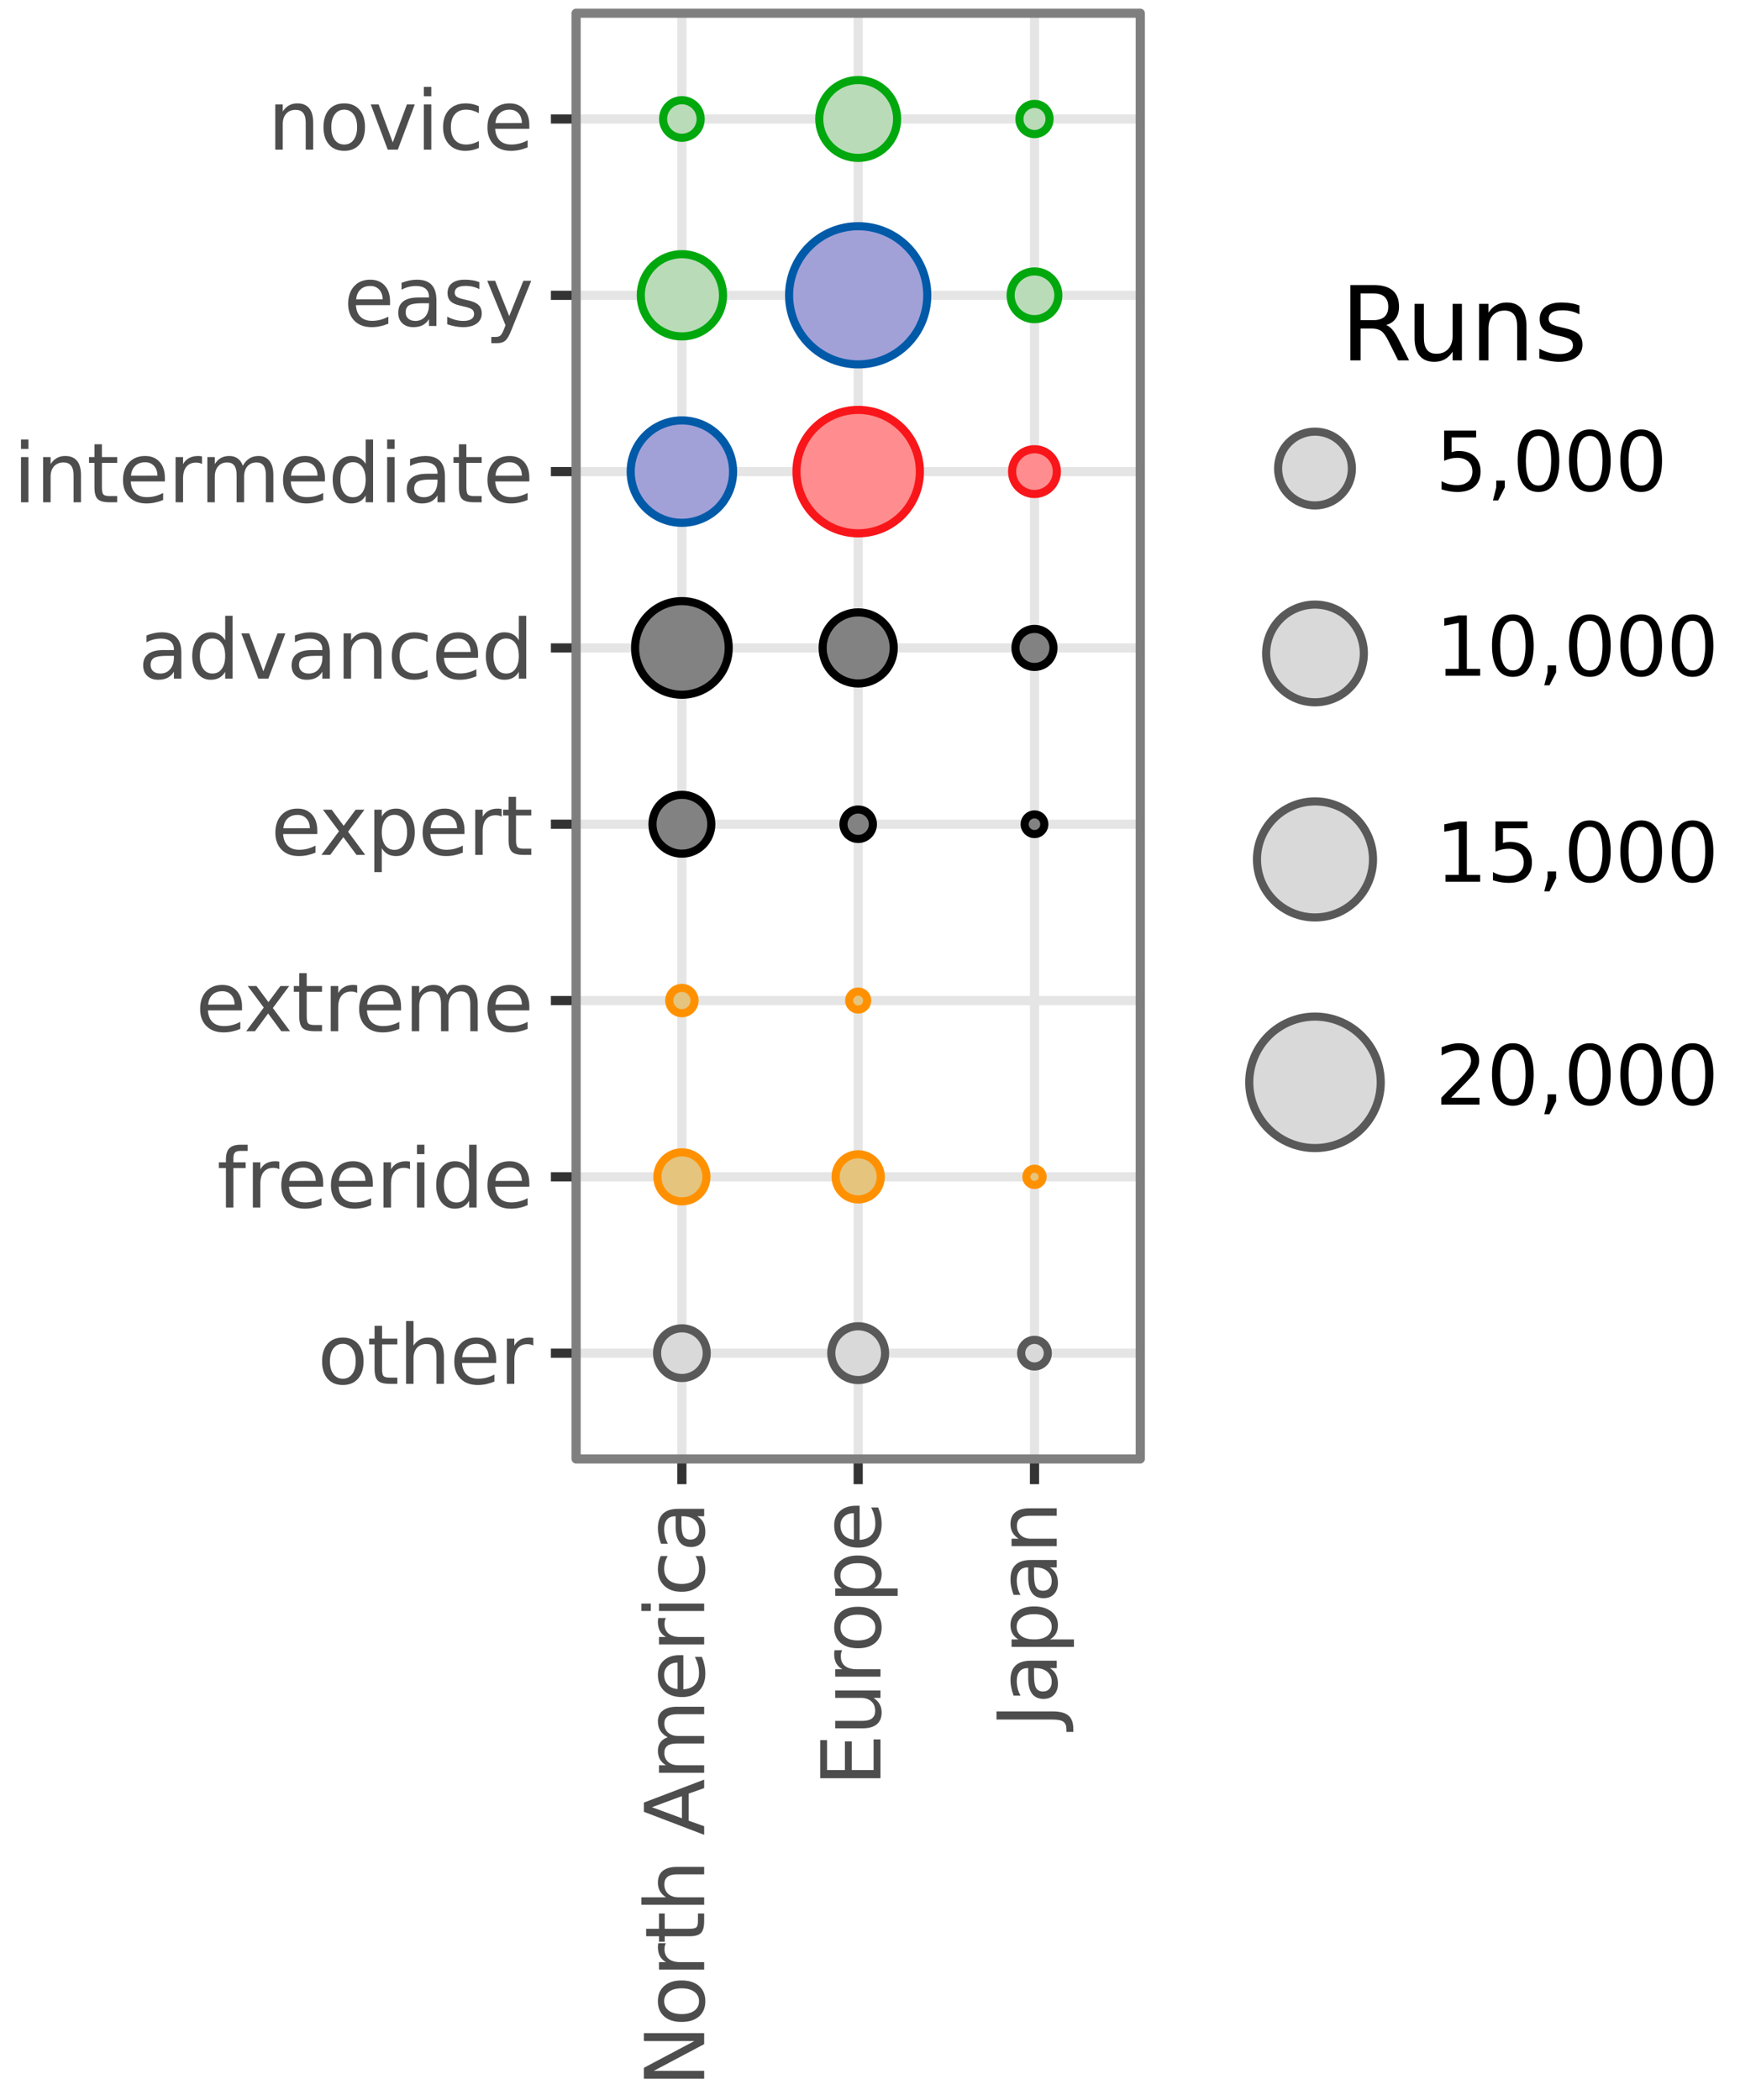 <?xml version="1.0" encoding="utf-8" standalone="no"?>
<!DOCTYPE svg PUBLIC "-//W3C//DTD SVG 1.1//EN"
  "http://www.w3.org/Graphics/SVG/1.1/DTD/svg11.dtd">
<svg xmlns:xlink="http://www.w3.org/1999/xlink" width="189.717pt" height="228.96pt" viewBox="0 0 189.717 228.96" xmlns="http://www.w3.org/2000/svg" version="1.1">
 <rect x="0" y="0" width="189.717" height="228.96" fill="#808080" stroke="none"/>
 <defs>
  <style type="text/css">*{stroke-linejoin: round; stroke-linecap: butt}</style>
 </defs>
 <g id="figure_1">
  <g id="patch_1">
   <path d="M 0 228.96 
L 189.717 228.96 
L 189.717 0 
L 0 0 
z
" style="fill: #ffffff; stroke: #ffffff; stroke-linejoin: miter"/>
  </g>
  <g id="axes_1">
   <g id="patch_2">
    <path d="M 62.815 159.061 
L 124.326 159.061 
L 124.326 1.44 
L 62.815 1.44 
z
" style="fill: #ffffff"/>
   </g>
   <g id="matplotlib.axis_1">
    <g id="xtick_1">
     <g id="line2d_1">
      <path d="M 74.348 159.061 
L 74.348 1.44 
" clip-path="url(#p20e19b3f94)" style="fill: none; stroke: #e5e5e5; stroke-linecap: square"/>
     </g>
     <g id="line2d_2">
      <path d="M 74.348 159.061 
" style="fill: none; stroke: #333333; stroke-width: 1.5; stroke-linecap: square"/>
      <defs>
       <path id="mde9a9d1cf7" d="M 0 0 
L 0 2.75 
" style="stroke: #333333"/>
      </defs>
      <g>
       <use xlink:href="#mde9a9d1cf7" x="74.348" y="159.061" style="fill: #333333; stroke: #333333"/>
      </g>
     </g>
     <g id="text_1">
      <!-- North America -->
      <g style="fill: #4d4d4d" transform="translate(76.777 227.52) rotate(-90) scale(0.088 -0.088)">
       <defs>
        <path id="DejaVuSans-4e" d="M 628 4666 
L 1478 4666 
L 3547 763 
L 3547 4666 
L 4159 4666 
L 4159 0 
L 3309 0 
L 1241 3903 
L 1241 0 
L 628 0 
L 628 4666 
z
" transform="scale(0.016)"/>
        <path id="DejaVuSans-6f" d="M 1959 3097 
Q 1497 3097 1228 2736 
Q 959 2375 959 1747 
Q 959 1119 1226 758 
Q 1494 397 1959 397 
Q 2419 397 2687 759 
Q 2956 1122 2956 1747 
Q 2956 2369 2687 2733 
Q 2419 3097 1959 3097 
z
M 1959 3584 
Q 2709 3584 3137 3096 
Q 3566 2609 3566 1747 
Q 3566 888 3137 398 
Q 2709 -91 1959 -91 
Q 1206 -91 779 398 
Q 353 888 353 1747 
Q 353 2609 779 3096 
Q 1206 3584 1959 3584 
z
" transform="scale(0.016)"/>
        <path id="DejaVuSans-72" d="M 2631 2963 
Q 2534 3019 2420 3045 
Q 2306 3072 2169 3072 
Q 1681 3072 1420 2755 
Q 1159 2438 1159 1844 
L 1159 0 
L 581 0 
L 581 3500 
L 1159 3500 
L 1159 2956 
Q 1341 3275 1631 3429 
Q 1922 3584 2338 3584 
Q 2397 3584 2469 3576 
Q 2541 3569 2628 3553 
L 2631 2963 
z
" transform="scale(0.016)"/>
        <path id="DejaVuSans-74" d="M 1172 4494 
L 1172 3500 
L 2356 3500 
L 2356 3053 
L 1172 3053 
L 1172 1153 
Q 1172 725 1289 603 
Q 1406 481 1766 481 
L 2356 481 
L 2356 0 
L 1766 0 
Q 1100 0 847 248 
Q 594 497 594 1153 
L 594 3053 
L 172 3053 
L 172 3500 
L 594 3500 
L 594 4494 
L 1172 4494 
z
" transform="scale(0.016)"/>
        <path id="DejaVuSans-68" d="M 3513 2113 
L 3513 0 
L 2938 0 
L 2938 2094 
Q 2938 2591 2744 2837 
Q 2550 3084 2163 3084 
Q 1697 3084 1428 2787 
Q 1159 2491 1159 1978 
L 1159 0 
L 581 0 
L 581 4863 
L 1159 4863 
L 1159 2956 
Q 1366 3272 1645 3428 
Q 1925 3584 2291 3584 
Q 2894 3584 3203 3211 
Q 3513 2838 3513 2113 
z
" transform="scale(0.016)"/>
        <path id="DejaVuSans-20" transform="scale(0.016)"/>
        <path id="DejaVuSans-41" d="M 2188 4044 
L 1331 1722 
L 3047 1722 
L 2188 4044 
z
M 1831 4666 
L 2547 4666 
L 4325 0 
L 3669 0 
L 3244 1197 
L 1141 1197 
L 716 0 
L 50 0 
L 1831 4666 
z
" transform="scale(0.016)"/>
        <path id="DejaVuSans-6d" d="M 3328 2828 
Q 3544 3216 3844 3400 
Q 4144 3584 4550 3584 
Q 5097 3584 5394 3201 
Q 5691 2819 5691 2113 
L 5691 0 
L 5113 0 
L 5113 2094 
Q 5113 2597 4934 2840 
Q 4756 3084 4391 3084 
Q 3944 3084 3684 2787 
Q 3425 2491 3425 1978 
L 3425 0 
L 2847 0 
L 2847 2094 
Q 2847 2600 2669 2842 
Q 2491 3084 2119 3084 
Q 1678 3084 1418 2786 
Q 1159 2488 1159 1978 
L 1159 0 
L 581 0 
L 581 3500 
L 1159 3500 
L 1159 2956 
Q 1356 3278 1631 3431 
Q 1906 3584 2284 3584 
Q 2666 3584 2933 3390 
Q 3200 3197 3328 2828 
z
" transform="scale(0.016)"/>
        <path id="DejaVuSans-65" d="M 3597 1894 
L 3597 1613 
L 953 1613 
Q 991 1019 1311 708 
Q 1631 397 2203 397 
Q 2534 397 2845 478 
Q 3156 559 3463 722 
L 3463 178 
Q 3153 47 2828 -22 
Q 2503 -91 2169 -91 
Q 1331 -91 842 396 
Q 353 884 353 1716 
Q 353 2575 817 3079 
Q 1281 3584 2069 3584 
Q 2775 3584 3186 3129 
Q 3597 2675 3597 1894 
z
M 3022 2063 
Q 3016 2534 2758 2815 
Q 2500 3097 2075 3097 
Q 1594 3097 1305 2825 
Q 1016 2553 972 2059 
L 3022 2063 
z
" transform="scale(0.016)"/>
        <path id="DejaVuSans-69" d="M 603 3500 
L 1178 3500 
L 1178 0 
L 603 0 
L 603 3500 
z
M 603 4863 
L 1178 4863 
L 1178 4134 
L 603 4134 
L 603 4863 
z
" transform="scale(0.016)"/>
        <path id="DejaVuSans-63" d="M 3122 3366 
L 3122 2828 
Q 2878 2963 2633 3030 
Q 2388 3097 2138 3097 
Q 1578 3097 1268 2742 
Q 959 2388 959 1747 
Q 959 1106 1268 751 
Q 1578 397 2138 397 
Q 2388 397 2633 464 
Q 2878 531 3122 666 
L 3122 134 
Q 2881 22 2623 -34 
Q 2366 -91 2075 -91 
Q 1284 -91 818 406 
Q 353 903 353 1747 
Q 353 2603 823 3093 
Q 1294 3584 2113 3584 
Q 2378 3584 2631 3529 
Q 2884 3475 3122 3366 
z
" transform="scale(0.016)"/>
        <path id="DejaVuSans-61" d="M 2194 1759 
Q 1497 1759 1228 1600 
Q 959 1441 959 1056 
Q 959 750 1161 570 
Q 1363 391 1709 391 
Q 2188 391 2477 730 
Q 2766 1069 2766 1631 
L 2766 1759 
L 2194 1759 
z
M 3341 1997 
L 3341 0 
L 2766 0 
L 2766 531 
Q 2569 213 2275 61 
Q 1981 -91 1556 -91 
Q 1019 -91 701 211 
Q 384 513 384 1019 
Q 384 1609 779 1909 
Q 1175 2209 1959 2209 
L 2766 2209 
L 2766 2266 
Q 2766 2663 2505 2880 
Q 2244 3097 1772 3097 
Q 1472 3097 1187 3025 
Q 903 2953 641 2809 
L 641 3341 
Q 956 3463 1253 3523 
Q 1550 3584 1831 3584 
Q 2591 3584 2966 3190 
Q 3341 2797 3341 1997 
z
" transform="scale(0.016)"/>
       </defs>
       <use xlink:href="#DejaVuSans-4e"/>
       <use xlink:href="#DejaVuSans-6f" x="74.805"/>
       <use xlink:href="#DejaVuSans-72" x="135.986"/>
       <use xlink:href="#DejaVuSans-74" x="177.1"/>
       <use xlink:href="#DejaVuSans-68" x="216.309"/>
       <use xlink:href="#DejaVuSans-20" x="279.688"/>
       <use xlink:href="#DejaVuSans-41" x="311.475"/>
       <use xlink:href="#DejaVuSans-6d" x="379.883"/>
       <use xlink:href="#DejaVuSans-65" x="477.295"/>
       <use xlink:href="#DejaVuSans-72" x="538.818"/>
       <use xlink:href="#DejaVuSans-69" x="579.932"/>
       <use xlink:href="#DejaVuSans-63" x="607.715"/>
       <use xlink:href="#DejaVuSans-61" x="662.695"/>
      </g>
     </g>
    </g>
    <g id="xtick_2">
     <g id="line2d_3">
      <path d="M 93.571 159.061 
L 93.571 1.44 
" clip-path="url(#p20e19b3f94)" style="fill: none; stroke: #e5e5e5; stroke-linecap: square"/>
     </g>
     <g id="line2d_4">
      <path d="M 93.571 159.061 
" style="fill: none; stroke: #333333; stroke-width: 1.5; stroke-linecap: square"/>
      <g>
       <use xlink:href="#mde9a9d1cf7" x="93.571" y="159.061" style="fill: #333333; stroke: #333333"/>
      </g>
     </g>
     <g id="text_2">
      <!-- Europe -->
      <g style="fill: #4d4d4d" transform="translate(95.999 194.754) rotate(-90) scale(0.088 -0.088)">
       <defs>
        <path id="DejaVuSans-45" d="M 628 4666 
L 3578 4666 
L 3578 4134 
L 1259 4134 
L 1259 2753 
L 3481 2753 
L 3481 2222 
L 1259 2222 
L 1259 531 
L 3634 531 
L 3634 0 
L 628 0 
L 628 4666 
z
" transform="scale(0.016)"/>
        <path id="DejaVuSans-75" d="M 544 1381 
L 544 3500 
L 1119 3500 
L 1119 1403 
Q 1119 906 1312 657 
Q 1506 409 1894 409 
Q 2359 409 2629 706 
Q 2900 1003 2900 1516 
L 2900 3500 
L 3475 3500 
L 3475 0 
L 2900 0 
L 2900 538 
Q 2691 219 2414 64 
Q 2138 -91 1772 -91 
Q 1169 -91 856 284 
Q 544 659 544 1381 
z
M 1991 3584 
L 1991 3584 
z
" transform="scale(0.016)"/>
        <path id="DejaVuSans-70" d="M 1159 525 
L 1159 -1331 
L 581 -1331 
L 581 3500 
L 1159 3500 
L 1159 2969 
Q 1341 3281 1617 3432 
Q 1894 3584 2278 3584 
Q 2916 3584 3314 3078 
Q 3713 2572 3713 1747 
Q 3713 922 3314 415 
Q 2916 -91 2278 -91 
Q 1894 -91 1617 61 
Q 1341 213 1159 525 
z
M 3116 1747 
Q 3116 2381 2855 2742 
Q 2594 3103 2138 3103 
Q 1681 3103 1420 2742 
Q 1159 2381 1159 1747 
Q 1159 1113 1420 752 
Q 1681 391 2138 391 
Q 2594 391 2855 752 
Q 3116 1113 3116 1747 
z
" transform="scale(0.016)"/>
       </defs>
       <use xlink:href="#DejaVuSans-45"/>
       <use xlink:href="#DejaVuSans-75" x="63.184"/>
       <use xlink:href="#DejaVuSans-72" x="126.562"/>
       <use xlink:href="#DejaVuSans-6f" x="165.426"/>
       <use xlink:href="#DejaVuSans-70" x="226.607"/>
       <use xlink:href="#DejaVuSans-65" x="290.084"/>
      </g>
     </g>
    </g>
    <g id="xtick_3">
     <g id="line2d_5">
      <path d="M 112.793 159.061 
L 112.793 1.44 
" clip-path="url(#p20e19b3f94)" style="fill: none; stroke: #e5e5e5; stroke-linecap: square"/>
     </g>
     <g id="line2d_6">
      <path d="M 112.793 159.061 
" style="fill: none; stroke: #333333; stroke-width: 1.5; stroke-linecap: square"/>
      <g>
       <use xlink:href="#mde9a9d1cf7" x="112.793" y="159.061" style="fill: #333333; stroke: #333333"/>
      </g>
     </g>
     <g id="text_3">
      <!-- Japan -->
      <g style="fill: #4d4d4d" transform="translate(115.221 188.356) rotate(-90) scale(0.088 -0.088)">
       <defs>
        <path id="DejaVuSans-4a" d="M 628 4666 
L 1259 4666 
L 1259 325 
Q 1259 -519 939 -900 
Q 619 -1281 -91 -1281 
L -331 -1281 
L -331 -750 
L -134 -750 
Q 284 -750 456 -515 
Q 628 -281 628 325 
L 628 4666 
z
" transform="scale(0.016)"/>
        <path id="DejaVuSans-6e" d="M 3513 2113 
L 3513 0 
L 2938 0 
L 2938 2094 
Q 2938 2591 2744 2837 
Q 2550 3084 2163 3084 
Q 1697 3084 1428 2787 
Q 1159 2491 1159 1978 
L 1159 0 
L 581 0 
L 581 3500 
L 1159 3500 
L 1159 2956 
Q 1366 3272 1645 3428 
Q 1925 3584 2291 3584 
Q 2894 3584 3203 3211 
Q 3513 2838 3513 2113 
z
" transform="scale(0.016)"/>
       </defs>
       <use xlink:href="#DejaVuSans-4a"/>
       <use xlink:href="#DejaVuSans-61" x="29.492"/>
       <use xlink:href="#DejaVuSans-70" x="90.771"/>
       <use xlink:href="#DejaVuSans-61" x="154.248"/>
       <use xlink:href="#DejaVuSans-6e" x="215.527"/>
      </g>
     </g>
    </g>
   </g>
   <g id="matplotlib.axis_2">
    <g id="ytick_1">
     <g id="line2d_7">
      <path d="M 62.815 147.528 
L 124.326 147.528 
" clip-path="url(#p20e19b3f94)" style="fill: none; stroke: #e5e5e5; stroke-linecap: square"/>
     </g>
     <g id="line2d_8">
      <path d="M 62.815 147.528 
" style="fill: none; stroke: #333333; stroke-width: 1.5; stroke-linecap: square"/>
      <defs>
       <path id="mb4209592dc" d="M 0 0 
L -2.75 0 
" style="stroke: #333333"/>
      </defs>
      <g>
       <use xlink:href="#mb4209592dc" x="62.815" y="147.528" style="fill: #333333; stroke: #333333"/>
      </g>
     </g>
     <g id="text_4">
      <!-- other -->
      <g style="fill: #4d4d4d" transform="translate(34.621 150.871) scale(0.088 -0.088)">
       <use xlink:href="#DejaVuSans-6f"/>
       <use xlink:href="#DejaVuSans-74" x="61.182"/>
       <use xlink:href="#DejaVuSans-68" x="100.391"/>
       <use xlink:href="#DejaVuSans-65" x="163.77"/>
       <use xlink:href="#DejaVuSans-72" x="225.293"/>
      </g>
     </g>
    </g>
    <g id="ytick_2">
     <g id="line2d_9">
      <path d="M 62.815 128.305 
L 124.326 128.305 
" clip-path="url(#p20e19b3f94)" style="fill: none; stroke: #e5e5e5; stroke-linecap: square"/>
     </g>
     <g id="line2d_10">
      <path d="M 62.815 128.305 
" style="fill: none; stroke: #333333; stroke-width: 1.5; stroke-linecap: square"/>
      <g>
       <use xlink:href="#mb4209592dc" x="62.815" y="128.305" style="fill: #333333; stroke: #333333"/>
      </g>
     </g>
     <g id="text_5">
      <!-- freeride -->
      <g style="fill: #4d4d4d" transform="translate(23.654 131.649) scale(0.088 -0.088)">
       <defs>
        <path id="DejaVuSans-66" d="M 2375 4863 
L 2375 4384 
L 1825 4384 
Q 1516 4384 1395 4259 
Q 1275 4134 1275 3809 
L 1275 3500 
L 2222 3500 
L 2222 3053 
L 1275 3053 
L 1275 0 
L 697 0 
L 697 3053 
L 147 3053 
L 147 3500 
L 697 3500 
L 697 3744 
Q 697 4328 969 4595 
Q 1241 4863 1831 4863 
L 2375 4863 
z
" transform="scale(0.016)"/>
        <path id="DejaVuSans-64" d="M 2906 2969 
L 2906 4863 
L 3481 4863 
L 3481 0 
L 2906 0 
L 2906 525 
Q 2725 213 2448 61 
Q 2172 -91 1784 -91 
Q 1150 -91 751 415 
Q 353 922 353 1747 
Q 353 2572 751 3078 
Q 1150 3584 1784 3584 
Q 2172 3584 2448 3432 
Q 2725 3281 2906 2969 
z
M 947 1747 
Q 947 1113 1208 752 
Q 1469 391 1925 391 
Q 2381 391 2643 752 
Q 2906 1113 2906 1747 
Q 2906 2381 2643 2742 
Q 2381 3103 1925 3103 
Q 1469 3103 1208 2742 
Q 947 2381 947 1747 
z
" transform="scale(0.016)"/>
       </defs>
       <use xlink:href="#DejaVuSans-66"/>
       <use xlink:href="#DejaVuSans-72" x="35.205"/>
       <use xlink:href="#DejaVuSans-65" x="74.068"/>
       <use xlink:href="#DejaVuSans-65" x="135.592"/>
       <use xlink:href="#DejaVuSans-72" x="197.115"/>
       <use xlink:href="#DejaVuSans-69" x="238.229"/>
       <use xlink:href="#DejaVuSans-64" x="266.012"/>
       <use xlink:href="#DejaVuSans-65" x="329.488"/>
      </g>
     </g>
    </g>
    <g id="ytick_3">
     <g id="line2d_11">
      <path d="M 62.815 109.083 
L 124.326 109.083 
" clip-path="url(#p20e19b3f94)" style="fill: none; stroke: #e5e5e5; stroke-linecap: square"/>
     </g>
     <g id="line2d_12">
      <path d="M 62.815 109.083 
" style="fill: none; stroke: #333333; stroke-width: 1.5; stroke-linecap: square"/>
      <g>
       <use xlink:href="#mb4209592dc" x="62.815" y="109.083" style="fill: #333333; stroke: #333333"/>
      </g>
     </g>
     <g id="text_6">
      <!-- extreme -->
      <g style="fill: #4d4d4d" transform="translate(21.325 112.427) scale(0.088 -0.088)">
       <defs>
        <path id="DejaVuSans-78" d="M 3513 3500 
L 2247 1797 
L 3578 0 
L 2900 0 
L 1881 1375 
L 863 0 
L 184 0 
L 1544 1831 
L 300 3500 
L 978 3500 
L 1906 2253 
L 2834 3500 
L 3513 3500 
z
" transform="scale(0.016)"/>
       </defs>
       <use xlink:href="#DejaVuSans-65"/>
       <use xlink:href="#DejaVuSans-78" x="59.773"/>
       <use xlink:href="#DejaVuSans-74" x="118.953"/>
       <use xlink:href="#DejaVuSans-72" x="158.162"/>
       <use xlink:href="#DejaVuSans-65" x="197.025"/>
       <use xlink:href="#DejaVuSans-6d" x="258.549"/>
       <use xlink:href="#DejaVuSans-65" x="355.961"/>
      </g>
     </g>
    </g>
    <g id="ytick_4">
     <g id="line2d_13">
      <path d="M 62.815 89.861 
L 124.326 89.861 
" clip-path="url(#p20e19b3f94)" style="fill: none; stroke: #e5e5e5; stroke-linecap: square"/>
     </g>
     <g id="line2d_14">
      <path d="M 62.815 89.861 
" style="fill: none; stroke: #333333; stroke-width: 1.5; stroke-linecap: square"/>
      <g>
       <use xlink:href="#mb4209592dc" x="62.815" y="89.861" style="fill: #333333; stroke: #333333"/>
      </g>
     </g>
     <g id="text_7">
      <!-- expert -->
      <g style="fill: #4d4d4d" transform="translate(29.527 93.205) scale(0.088 -0.088)">
       <use xlink:href="#DejaVuSans-65"/>
       <use xlink:href="#DejaVuSans-78" x="59.773"/>
       <use xlink:href="#DejaVuSans-70" x="118.953"/>
       <use xlink:href="#DejaVuSans-65" x="182.43"/>
       <use xlink:href="#DejaVuSans-72" x="243.953"/>
       <use xlink:href="#DejaVuSans-74" x="285.066"/>
      </g>
     </g>
    </g>
    <g id="ytick_5">
     <g id="line2d_15">
      <path d="M 62.815 70.639 
L 124.326 70.639 
" clip-path="url(#p20e19b3f94)" style="fill: none; stroke: #e5e5e5; stroke-linecap: square"/>
     </g>
     <g id="line2d_16">
      <path d="M 62.815 70.639 
" style="fill: none; stroke: #333333; stroke-width: 1.5; stroke-linecap: square"/>
      <g>
       <use xlink:href="#mb4209592dc" x="62.815" y="70.639" style="fill: #333333; stroke: #333333"/>
      </g>
     </g>
     <g id="text_8">
      <!-- advanced -->
      <g style="fill: #4d4d4d" transform="translate(15.068 73.983) scale(0.088 -0.088)">
       <defs>
        <path id="DejaVuSans-76" d="M 191 3500 
L 800 3500 
L 1894 563 
L 2988 3500 
L 3597 3500 
L 2284 0 
L 1503 0 
L 191 3500 
z
" transform="scale(0.016)"/>
       </defs>
       <use xlink:href="#DejaVuSans-61"/>
       <use xlink:href="#DejaVuSans-64" x="61.279"/>
       <use xlink:href="#DejaVuSans-76" x="124.756"/>
       <use xlink:href="#DejaVuSans-61" x="183.936"/>
       <use xlink:href="#DejaVuSans-6e" x="245.215"/>
       <use xlink:href="#DejaVuSans-63" x="308.594"/>
       <use xlink:href="#DejaVuSans-65" x="363.574"/>
       <use xlink:href="#DejaVuSans-64" x="425.098"/>
      </g>
     </g>
    </g>
    <g id="ytick_6">
     <g id="line2d_17">
      <path d="M 62.815 51.417 
L 124.326 51.417 
" clip-path="url(#p20e19b3f94)" style="fill: none; stroke: #e5e5e5; stroke-linecap: square"/>
     </g>
     <g id="line2d_18">
      <path d="M 62.815 51.417 
" style="fill: none; stroke: #333333; stroke-width: 1.5; stroke-linecap: square"/>
      <g>
       <use xlink:href="#mb4209592dc" x="62.815" y="51.417" style="fill: #333333; stroke: #333333"/>
      </g>
     </g>
     <g id="text_9">
      <!-- intermediate -->
      <g style="fill: #4d4d4d" transform="translate(1.44 54.761) scale(0.088 -0.088)">
       <use xlink:href="#DejaVuSans-69"/>
       <use xlink:href="#DejaVuSans-6e" x="27.783"/>
       <use xlink:href="#DejaVuSans-74" x="91.162"/>
       <use xlink:href="#DejaVuSans-65" x="130.371"/>
       <use xlink:href="#DejaVuSans-72" x="191.895"/>
       <use xlink:href="#DejaVuSans-6d" x="231.258"/>
       <use xlink:href="#DejaVuSans-65" x="328.67"/>
       <use xlink:href="#DejaVuSans-64" x="390.193"/>
       <use xlink:href="#DejaVuSans-69" x="453.67"/>
       <use xlink:href="#DejaVuSans-61" x="481.453"/>
       <use xlink:href="#DejaVuSans-74" x="542.732"/>
       <use xlink:href="#DejaVuSans-65" x="581.941"/>
      </g>
     </g>
    </g>
    <g id="ytick_7">
     <g id="line2d_19">
      <path d="M 62.815 32.195 
L 124.326 32.195 
" clip-path="url(#p20e19b3f94)" style="fill: none; stroke: #e5e5e5; stroke-linecap: square"/>
     </g>
     <g id="line2d_20">
      <path d="M 62.815 32.195 
" style="fill: none; stroke: #333333; stroke-width: 1.5; stroke-linecap: square"/>
      <g>
       <use xlink:href="#mb4209592dc" x="62.815" y="32.195" style="fill: #333333; stroke: #333333"/>
      </g>
     </g>
     <g id="text_10">
      <!-- easy -->
      <g style="fill: #4d4d4d" transform="translate(37.465 35.539) scale(0.088 -0.088)">
       <defs>
        <path id="DejaVuSans-73" d="M 2834 3397 
L 2834 2853 
Q 2591 2978 2328 3040 
Q 2066 3103 1784 3103 
Q 1356 3103 1142 2972 
Q 928 2841 928 2578 
Q 928 2378 1081 2264 
Q 1234 2150 1697 2047 
L 1894 2003 
Q 2506 1872 2764 1633 
Q 3022 1394 3022 966 
Q 3022 478 2636 193 
Q 2250 -91 1575 -91 
Q 1294 -91 989 -36 
Q 684 19 347 128 
L 347 722 
Q 666 556 975 473 
Q 1284 391 1588 391 
Q 1994 391 2212 530 
Q 2431 669 2431 922 
Q 2431 1156 2273 1281 
Q 2116 1406 1581 1522 
L 1381 1569 
Q 847 1681 609 1914 
Q 372 2147 372 2553 
Q 372 3047 722 3315 
Q 1072 3584 1716 3584 
Q 2034 3584 2315 3537 
Q 2597 3491 2834 3397 
z
" transform="scale(0.016)"/>
        <path id="DejaVuSans-79" d="M 2059 -325 
Q 1816 -950 1584 -1140 
Q 1353 -1331 966 -1331 
L 506 -1331 
L 506 -850 
L 844 -850 
Q 1081 -850 1212 -737 
Q 1344 -625 1503 -206 
L 1606 56 
L 191 3500 
L 800 3500 
L 1894 763 
L 2988 3500 
L 3597 3500 
L 2059 -325 
z
" transform="scale(0.016)"/>
       </defs>
       <use xlink:href="#DejaVuSans-65"/>
       <use xlink:href="#DejaVuSans-61" x="61.523"/>
       <use xlink:href="#DejaVuSans-73" x="122.803"/>
       <use xlink:href="#DejaVuSans-79" x="174.902"/>
      </g>
     </g>
    </g>
    <g id="ytick_8">
     <g id="line2d_21">
      <path d="M 62.815 12.973 
L 124.326 12.973 
" clip-path="url(#p20e19b3f94)" style="fill: none; stroke: #e5e5e5; stroke-linecap: square"/>
     </g>
     <g id="line2d_22">
      <path d="M 62.815 12.973 
" style="fill: none; stroke: #333333; stroke-width: 1.5; stroke-linecap: square"/>
      <g>
       <use xlink:href="#mb4209592dc" x="62.815" y="12.973" style="fill: #333333; stroke: #333333"/>
      </g>
     </g>
     <g id="text_11">
      <!-- novice -->
      <g style="fill: #4d4d4d" transform="translate(29.197 16.317) scale(0.088 -0.088)">
       <use xlink:href="#DejaVuSans-6e"/>
       <use xlink:href="#DejaVuSans-6f" x="63.379"/>
       <use xlink:href="#DejaVuSans-76" x="124.561"/>
       <use xlink:href="#DejaVuSans-69" x="183.74"/>
       <use xlink:href="#DejaVuSans-63" x="211.523"/>
       <use xlink:href="#DejaVuSans-65" x="266.504"/>
      </g>
     </g>
    </g>
   </g>
   <g id="PathCollection_1">
    <path d="M 112.793 129.192 
C 113.028 129.192 113.253 129.098 113.419 128.932 
C 113.585 128.766 113.679 128.541 113.679 128.305 
C 113.679 128.07 113.585 127.845 113.419 127.679 
C 113.253 127.513 113.028 127.419 112.793 127.419 
C 112.558 127.419 112.332 127.513 112.166 127.679 
C 112 127.845 111.906 128.07 111.906 128.305 
C 111.906 128.541 112 128.766 112.166 128.932 
C 112.332 129.098 112.558 129.192 112.793 129.192 
z
" clip-path="url(#p20e19b3f94)" style="fill: #e5c47e; stroke: #ff9100; stroke-width: 0.886"/>
    <path d="M 112.793 90.936 
C 113.078 90.936 113.351 90.823 113.553 90.621 
C 113.754 90.42 113.867 90.146 113.867 89.861 
C 113.867 89.576 113.754 89.303 113.553 89.101 
C 113.351 88.9 113.078 88.787 112.793 88.787 
C 112.508 88.787 112.234 88.9 112.033 89.101 
C 111.831 89.303 111.718 89.576 111.718 89.861 
C 111.718 90.146 111.831 90.42 112.033 90.621 
C 112.234 90.823 112.508 90.936 112.793 90.936 
z
" clip-path="url(#p20e19b3f94)" style="fill: #828282; stroke: #000000; stroke-width: 0.886"/>
    <path d="M 112.793 53.858 
C 113.44 53.858 114.06 53.6 114.518 53.143 
C 114.976 52.685 115.233 52.064 115.233 51.417 
C 115.233 50.77 114.976 50.149 114.518 49.692 
C 114.06 49.234 113.44 48.977 112.793 48.977 
C 112.145 48.977 111.525 49.234 111.067 49.692 
C 110.609 50.149 110.352 50.77 110.352 51.417 
C 110.352 52.064 110.609 52.685 111.067 53.143 
C 111.525 53.6 112.145 53.858 112.793 53.858 
z
" clip-path="url(#p20e19b3f94)" style="fill: #ff8c8e; stroke: #f8161a; stroke-width: 0.886"/>
    <path d="M 74.348 75.743 
C 75.702 75.743 77 75.205 77.957 74.248 
C 78.915 73.291 79.452 71.993 79.452 70.639 
C 79.452 69.286 78.915 67.987 77.957 67.03 
C 77 66.073 75.702 65.536 74.348 65.536 
C 72.995 65.536 71.697 66.073 70.74 67.03 
C 69.782 67.987 69.245 69.286 69.245 70.639 
C 69.245 71.993 69.782 73.291 70.74 74.248 
C 71.697 75.205 72.995 75.743 74.348 75.743 
z
" clip-path="url(#p20e19b3f94)" style="fill: #828282; stroke: #000000; stroke-width: 0.886"/>
    <path d="M 74.348 110.463 
C 74.714 110.463 75.065 110.317 75.324 110.059 
C 75.582 109.8 75.728 109.449 75.728 109.083 
C 75.728 108.718 75.582 108.367 75.324 108.108 
C 75.065 107.85 74.714 107.704 74.348 107.704 
C 73.983 107.704 73.632 107.85 73.373 108.108 
C 73.115 108.367 72.969 108.718 72.969 109.083 
C 72.969 109.449 73.115 109.8 73.373 110.059 
C 73.632 110.317 73.983 110.463 74.348 110.463 
z
" clip-path="url(#p20e19b3f94)" style="fill: #e5c47e; stroke: #ff9100; stroke-width: 0.886"/>
    <path d="M 93.571 17.218 
C 94.696 17.218 95.776 16.77 96.572 15.975 
C 97.368 15.179 97.815 14.099 97.815 12.973 
C 97.815 11.848 97.368 10.768 96.572 9.972 
C 95.776 9.176 94.696 8.729 93.571 8.729 
C 92.445 8.729 91.365 9.176 90.569 9.972 
C 89.773 10.768 89.326 11.848 89.326 12.973 
C 89.326 14.099 89.773 15.179 90.569 15.975 
C 91.365 16.77 92.445 17.218 93.571 17.218 
z
" clip-path="url(#p20e19b3f94)" style="fill: #badbb8; stroke: #00a80e; stroke-width: 0.886"/>
    <path d="M 74.348 93.069 
C 75.199 93.069 76.015 92.731 76.617 92.13 
C 77.218 91.528 77.556 90.712 77.556 89.861 
C 77.556 89.011 77.218 88.195 76.617 87.593 
C 76.015 86.992 75.199 86.654 74.348 86.654 
C 73.498 86.654 72.682 86.992 72.08 87.593 
C 71.479 88.195 71.141 89.011 71.141 89.861 
C 71.141 90.712 71.479 91.528 72.08 92.13 
C 72.682 92.731 73.498 93.069 74.348 93.069 
z
" clip-path="url(#p20e19b3f94)" style="fill: #828282; stroke: #000000; stroke-width: 0.886"/>
    <path d="M 74.348 130.979 
C 75.058 130.979 75.738 130.697 76.239 130.196 
C 76.74 129.695 77.022 129.015 77.022 128.305 
C 77.022 127.596 76.74 126.916 76.239 126.415 
C 75.738 125.913 75.058 125.632 74.348 125.632 
C 73.639 125.632 72.959 125.913 72.458 126.415 
C 71.956 126.916 71.675 127.596 71.675 128.305 
C 71.675 129.015 71.956 129.695 72.458 130.196 
C 72.959 130.697 73.639 130.979 74.348 130.979 
z
" clip-path="url(#p20e19b3f94)" style="fill: #e5c47e; stroke: #ff9100; stroke-width: 0.886"/>
    <path d="M 93.571 150.461 
C 94.349 150.461 95.095 150.152 95.645 149.602 
C 96.195 149.052 96.504 148.306 96.504 147.528 
C 96.504 146.749 96.195 146.003 95.645 145.453 
C 95.095 144.903 94.349 144.594 93.571 144.594 
C 92.792 144.594 92.046 144.903 91.496 145.453 
C 90.946 146.003 90.637 146.749 90.637 147.528 
C 90.637 148.306 90.946 149.052 91.496 149.602 
C 92.046 150.152 92.792 150.461 93.571 150.461 
z
" clip-path="url(#p20e19b3f94)" style="fill: #d9d9d9; stroke: #595959; stroke-width: 0.886"/>
    <path d="M 112.793 148.979 
C 113.178 148.979 113.547 148.826 113.819 148.554 
C 114.091 148.282 114.244 147.913 114.244 147.528 
C 114.244 147.142 114.091 146.773 113.819 146.501 
C 113.547 146.229 113.178 146.076 112.793 146.076 
C 112.408 146.076 112.038 146.229 111.766 146.501 
C 111.494 146.773 111.341 147.142 111.341 147.528 
C 111.341 147.913 111.494 148.282 111.766 148.554 
C 112.038 148.826 112.408 148.979 112.793 148.979 
z
" clip-path="url(#p20e19b3f94)" style="fill: #d9d9d9; stroke: #595959; stroke-width: 0.886"/>
    <path d="M 93.571 58.145 
C 95.355 58.145 97.066 57.436 98.328 56.175 
C 99.59 54.913 100.299 53.202 100.299 51.417 
C 100.299 49.633 99.59 47.922 98.328 46.66 
C 97.066 45.398 95.355 44.689 93.571 44.689 
C 91.786 44.689 90.075 45.398 88.813 46.66 
C 87.551 47.922 86.842 49.633 86.842 51.417 
C 86.842 53.202 87.551 54.913 88.813 56.175 
C 90.075 57.436 91.786 58.145 93.571 58.145 
z
" clip-path="url(#p20e19b3f94)" style="fill: #ff8c8e; stroke: #f8161a; stroke-width: 0.886"/>
    <path d="M 112.793 14.618 
C 113.229 14.618 113.647 14.444 113.955 14.136 
C 114.264 13.828 114.437 13.409 114.437 12.973 
C 114.437 12.537 114.264 12.119 113.955 11.811 
C 113.647 11.502 113.229 11.329 112.793 11.329 
C 112.356 11.329 111.938 11.502 111.63 11.811 
C 111.322 12.119 111.148 12.537 111.148 12.973 
C 111.148 13.409 111.322 13.828 111.63 14.136 
C 111.938 14.444 112.356 14.618 112.793 14.618 
z
" clip-path="url(#p20e19b3f94)" style="fill: #badbb8; stroke: #00a80e; stroke-width: 0.886"/>
    <path d="M 74.348 150.236 
C 75.067 150.236 75.756 149.951 76.264 149.443 
C 76.772 148.935 77.057 148.246 77.057 147.528 
C 77.057 146.809 76.772 146.12 76.264 145.612 
C 75.756 145.104 75.067 144.819 74.348 144.819 
C 73.63 144.819 72.941 145.104 72.433 145.612 
C 71.925 146.12 71.64 146.809 71.64 147.528 
C 71.64 148.246 71.925 148.935 72.433 149.443 
C 72.941 149.951 73.63 150.236 74.348 150.236 
z
" clip-path="url(#p20e19b3f94)" style="fill: #d9d9d9; stroke: #595959; stroke-width: 0.886"/>
    <path d="M 93.571 39.728 
C 95.568 39.728 97.484 38.934 98.897 37.522 
C 100.31 36.109 101.103 34.193 101.103 32.195 
C 101.103 30.198 100.31 28.281 98.897 26.869 
C 97.484 25.456 95.568 24.662 93.571 24.662 
C 91.573 24.662 89.657 25.456 88.244 26.869 
C 86.831 28.281 86.038 30.198 86.038 32.195 
C 86.038 34.193 86.831 36.109 88.244 37.522 
C 89.657 38.934 91.573 39.728 93.571 39.728 
z
" clip-path="url(#p20e19b3f94)" style="fill: #a1a1d8; stroke: #005aa8; stroke-width: 0.886"/>
    <path d="M 93.571 110.069 
C 93.832 110.069 94.083 109.965 94.267 109.78 
C 94.452 109.596 94.556 109.345 94.556 109.083 
C 94.556 108.822 94.452 108.571 94.267 108.387 
C 94.083 108.202 93.832 108.098 93.571 108.098 
C 93.309 108.098 93.058 108.202 92.874 108.387 
C 92.689 108.571 92.585 108.822 92.585 109.083 
C 92.585 109.345 92.689 109.596 92.874 109.78 
C 93.058 109.965 93.309 110.069 93.571 110.069 
z
" clip-path="url(#p20e19b3f94)" style="fill: #e5c47e; stroke: #ff9100; stroke-width: 0.886"/>
    <path d="M 93.571 74.516 
C 94.599 74.516 95.585 74.108 96.312 73.381 
C 97.039 72.654 97.447 71.667 97.447 70.639 
C 97.447 69.611 97.039 68.625 96.312 67.898 
C 95.585 67.171 94.599 66.763 93.571 66.763 
C 92.542 66.763 91.556 67.171 90.829 67.898 
C 90.102 68.625 89.694 69.611 89.694 70.639 
C 89.694 71.667 90.102 72.654 90.829 73.381 
C 91.556 74.108 92.542 74.516 93.571 74.516 
z
" clip-path="url(#p20e19b3f94)" style="fill: #828282; stroke: #000000; stroke-width: 0.886"/>
    <path d="M 112.793 34.797 
C 113.483 34.797 114.145 34.523 114.633 34.035 
C 115.121 33.547 115.395 32.885 115.395 32.195 
C 115.395 31.505 115.121 30.843 114.633 30.355 
C 114.145 29.867 113.483 29.593 112.793 29.593 
C 112.102 29.593 111.441 29.867 110.953 30.355 
C 110.465 30.843 110.19 31.505 110.19 32.195 
C 110.19 32.885 110.465 33.547 110.953 34.035 
C 111.441 34.523 112.102 34.797 112.793 34.797 
z
" clip-path="url(#p20e19b3f94)" style="fill: #badbb8; stroke: #00a80e; stroke-width: 0.886"/>
    <path d="M 74.348 36.68 
C 75.538 36.68 76.679 36.207 77.52 35.366 
C 78.361 34.525 78.833 33.385 78.833 32.195 
C 78.833 31.006 78.361 29.865 77.52 29.024 
C 76.679 28.183 75.538 27.711 74.348 27.711 
C 73.159 27.711 72.018 28.183 71.177 29.024 
C 70.336 29.865 69.864 31.006 69.864 32.195 
C 69.864 33.385 70.336 34.525 71.177 35.366 
C 72.018 36.207 73.159 36.68 74.348 36.68 
z
" clip-path="url(#p20e19b3f94)" style="fill: #badbb8; stroke: #00a80e; stroke-width: 0.886"/>
    <path d="M 74.348 15.022 
C 74.892 15.022 75.413 14.806 75.797 14.422 
C 76.181 14.038 76.397 13.516 76.397 12.973 
C 76.397 12.43 76.181 11.909 75.797 11.525 
C 75.413 11.141 74.892 10.925 74.348 10.925 
C 73.805 10.925 73.284 11.141 72.9 11.525 
C 72.516 11.909 72.3 12.43 72.3 12.973 
C 72.3 13.516 72.516 14.038 72.9 14.422 
C 73.284 14.806 73.805 15.022 74.348 15.022 
z
" clip-path="url(#p20e19b3f94)" style="fill: #badbb8; stroke: #00a80e; stroke-width: 0.886"/>
    <path d="M 74.348 56.999 
C 75.829 56.999 77.249 56.411 78.295 55.364 
C 79.342 54.317 79.93 52.898 79.93 51.417 
C 79.93 49.937 79.342 48.517 78.295 47.471 
C 77.249 46.424 75.829 45.836 74.348 45.836 
C 72.868 45.836 71.448 46.424 70.402 47.471 
C 69.355 48.517 68.767 49.937 68.767 51.417 
C 68.767 52.898 69.355 54.317 70.402 55.364 
C 71.448 56.411 72.868 56.999 74.348 56.999 
z
" clip-path="url(#p20e19b3f94)" style="fill: #a1a1d8; stroke: #005aa8; stroke-width: 0.886"/>
    <path d="M 93.571 91.466 
C 93.996 91.466 94.404 91.297 94.705 90.996 
C 95.006 90.695 95.175 90.287 95.175 89.861 
C 95.175 89.436 95.006 89.028 94.705 88.727 
C 94.404 88.426 93.996 88.257 93.571 88.257 
C 93.145 88.257 92.737 88.426 92.436 88.727 
C 92.135 89.028 91.966 89.436 91.966 89.861 
C 91.966 90.287 92.135 90.695 92.436 90.996 
C 92.737 91.297 93.145 91.466 93.571 91.466 
z
" clip-path="url(#p20e19b3f94)" style="fill: #828282; stroke: #000000; stroke-width: 0.886"/>
    <path d="M 93.571 130.768 
C 94.224 130.768 94.85 130.508 95.312 130.047 
C 95.773 129.585 96.033 128.959 96.033 128.305 
C 96.033 127.652 95.773 127.026 95.312 126.564 
C 94.85 126.103 94.224 125.843 93.571 125.843 
C 92.917 125.843 92.291 126.103 91.829 126.564 
C 91.368 127.026 91.108 127.652 91.108 128.305 
C 91.108 128.959 91.368 129.585 91.829 130.047 
C 92.291 130.508 92.917 130.768 93.571 130.768 
z
" clip-path="url(#p20e19b3f94)" style="fill: #e5c47e; stroke: #ff9100; stroke-width: 0.886"/>
    <path d="M 112.793 72.713 
C 113.342 72.713 113.87 72.495 114.259 72.106 
C 114.648 71.717 114.866 71.189 114.866 70.639 
C 114.866 70.089 114.648 69.562 114.259 69.173 
C 113.87 68.784 113.342 68.566 112.793 68.566 
C 112.243 68.566 111.715 68.784 111.326 69.173 
C 110.937 69.562 110.719 70.089 110.719 70.639 
C 110.719 71.189 110.937 71.717 111.326 72.106 
C 111.715 72.495 112.243 72.713 112.793 72.713 
z
" clip-path="url(#p20e19b3f94)" style="fill: #828282; stroke: #000000; stroke-width: 0.886"/>
   </g>
  </g>
  <g id="patch_3">
   <path d="M 62.815 159.061 
L 124.326 159.061 
L 124.326 1.44 
L 62.815 1.44 
L 62.815 159.061 
z
" style="fill: none; stroke: #7f7f7f; stroke-linejoin: miter"/>
  </g>
  <g id="patch_4">
   <path d="M 130.806 130.571 
L 188.277 130.571 
L 188.277 29.929 
L 130.806 29.929 
z
" style="fill: #ffffff"/>
  </g>
  <g id="text_12">
   <!-- Runs -->
   <g transform="translate(146.131 39.288) scale(0.11 -0.11)">
    <defs>
     <path id="DejaVuSans-52" d="M 2841 2188 
Q 3044 2119 3236 1894 
Q 3428 1669 3622 1275 
L 4263 0 
L 3584 0 
L 2988 1197 
Q 2756 1666 2539 1819 
Q 2322 1972 1947 1972 
L 1259 1972 
L 1259 0 
L 628 0 
L 628 4666 
L 2053 4666 
Q 2853 4666 3247 4331 
Q 3641 3997 3641 3322 
Q 3641 2881 3436 2590 
Q 3231 2300 2841 2188 
z
M 1259 4147 
L 1259 2491 
L 2053 2491 
Q 2509 2491 2742 2702 
Q 2975 2913 2975 3322 
Q 2975 3731 2742 3939 
Q 2509 4147 2053 4147 
L 1259 4147 
z
" transform="scale(0.016)"/>
    </defs>
    <use xlink:href="#DejaVuSans-52"/>
    <use xlink:href="#DejaVuSans-75" x="64.982"/>
    <use xlink:href="#DejaVuSans-6e" x="128.361"/>
    <use xlink:href="#DejaVuSans-73" x="191.74"/>
   </g>
  </g>
  <g id="line2d_23">
   <path d="M 143.377 51.082 
" clip-path="url(#p173723806b)" style="fill: none; stroke: #1f77b4; stroke-width: 1.5; stroke-linecap: square"/>
   <defs>
    <path id="m65585303bf" d="M 0 4.024 
C 1.067 4.024 2.091 3.6 2.845 2.845 
C 3.6 2.091 4.024 1.067 4.024 0 
C 4.024 -1.067 3.6 -2.091 2.845 -2.845 
C 2.091 -3.6 1.067 -4.024 0 -4.024 
C -1.067 -4.024 -2.091 -3.6 -2.845 -2.845 
C -3.6 -2.091 -4.024 -1.067 -4.024 0 
C -4.024 1.067 -3.6 2.091 -2.845 2.845 
C -2.091 3.6 -1.067 4.024 0 4.024 
z
" style="stroke: #595959; stroke-width: 0.886"/>
   </defs>
   <g clip-path="url(#p173723806b)">
    <use xlink:href="#m65585303bf" x="143.377" y="51.082" style="fill: #d9d9d9; stroke: #595959; stroke-width: 0.886"/>
   </g>
  </g>
  <g id="text_13">
   <!-- 5,000 -->
   <g transform="translate(156.485 53.511) scale(0.088 -0.088)">
    <defs>
     <path id="DejaVuSans-35" d="M 691 4666 
L 3169 4666 
L 3169 4134 
L 1269 4134 
L 1269 2991 
Q 1406 3038 1543 3061 
Q 1681 3084 1819 3084 
Q 2600 3084 3056 2656 
Q 3513 2228 3513 1497 
Q 3513 744 3044 326 
Q 2575 -91 1722 -91 
Q 1428 -91 1123 -41 
Q 819 9 494 109 
L 494 744 
Q 775 591 1075 516 
Q 1375 441 1709 441 
Q 2250 441 2565 725 
Q 2881 1009 2881 1497 
Q 2881 1984 2565 2268 
Q 2250 2553 1709 2553 
Q 1456 2553 1204 2497 
Q 953 2441 691 2322 
L 691 4666 
z
" transform="scale(0.016)"/>
     <path id="DejaVuSans-2c" d="M 750 794 
L 1409 794 
L 1409 256 
L 897 -744 
L 494 -744 
L 750 256 
L 750 794 
z
" transform="scale(0.016)"/>
     <path id="DejaVuSans-30" d="M 2034 4250 
Q 1547 4250 1301 3770 
Q 1056 3291 1056 2328 
Q 1056 1369 1301 889 
Q 1547 409 2034 409 
Q 2525 409 2770 889 
Q 3016 1369 3016 2328 
Q 3016 3291 2770 3770 
Q 2525 4250 2034 4250 
z
M 2034 4750 
Q 2819 4750 3233 4129 
Q 3647 3509 3647 2328 
Q 3647 1150 3233 529 
Q 2819 -91 2034 -91 
Q 1250 -91 836 529 
Q 422 1150 422 2328 
Q 422 3509 836 4129 
Q 1250 4750 2034 4750 
z
" transform="scale(0.016)"/>
    </defs>
    <use xlink:href="#DejaVuSans-35"/>
    <use xlink:href="#DejaVuSans-2c" x="63.623"/>
    <use xlink:href="#DejaVuSans-30" x="95.41"/>
    <use xlink:href="#DejaVuSans-30" x="159.033"/>
    <use xlink:href="#DejaVuSans-30" x="222.656"/>
   </g>
  </g>
  <g id="line2d_24">
   <path d="M 143.377 71.24 
" clip-path="url(#pbc22dd95d8)" style="fill: none; stroke: #1f77b4; stroke-width: 1.5; stroke-linecap: square"/>
   <defs>
    <path id="mfd6ce6ae95" d="M 0 5.327 
C 1.413 5.327 2.768 4.766 3.767 3.767 
C 4.766 2.768 5.327 1.413 5.327 0 
C 5.327 -1.413 4.766 -2.768 3.767 -3.767 
C 2.768 -4.766 1.413 -5.327 0 -5.327 
C -1.413 -5.327 -2.768 -4.766 -3.767 -3.767 
C -4.766 -2.768 -5.327 -1.413 -5.327 0 
C -5.327 1.413 -4.766 2.768 -3.767 3.767 
C -2.768 4.766 -1.413 5.327 0 5.327 
z
" style="stroke: #595959; stroke-width: 0.886"/>
   </defs>
   <g clip-path="url(#pbc22dd95d8)">
    <use xlink:href="#mfd6ce6ae95" x="143.377" y="71.24" style="fill: #d9d9d9; stroke: #595959; stroke-width: 0.886"/>
   </g>
  </g>
  <g id="text_14">
   <!-- 10,000 -->
   <g transform="translate(156.485 73.668) scale(0.088 -0.088)">
    <defs>
     <path id="DejaVuSans-31" d="M 794 531 
L 1825 531 
L 1825 4091 
L 703 3866 
L 703 4441 
L 1819 4666 
L 2450 4666 
L 2450 531 
L 3481 531 
L 3481 0 
L 794 0 
L 794 531 
z
" transform="scale(0.016)"/>
    </defs>
    <use xlink:href="#DejaVuSans-31"/>
    <use xlink:href="#DejaVuSans-30" x="63.623"/>
    <use xlink:href="#DejaVuSans-2c" x="127.246"/>
    <use xlink:href="#DejaVuSans-30" x="159.033"/>
    <use xlink:href="#DejaVuSans-30" x="222.656"/>
    <use xlink:href="#DejaVuSans-30" x="286.279"/>
   </g>
  </g>
  <g id="line2d_25">
   <path d="M 143.377 93.699 
" clip-path="url(#p9fcd0ac694)" style="fill: none; stroke: #1f77b4; stroke-width: 1.5; stroke-linecap: square"/>
   <defs>
    <path id="m4e5b53b34c" d="M 0 6.326 
C 1.678 6.326 3.287 5.66 4.473 4.473 
C 5.66 3.287 6.326 1.678 6.326 0 
C 6.326 -1.678 5.66 -3.287 4.473 -4.473 
C 3.287 -5.66 1.678 -6.326 0 -6.326 
C -1.678 -6.326 -3.287 -5.66 -4.473 -4.473 
C -5.66 -3.287 -6.326 -1.678 -6.326 0 
C -6.326 1.678 -5.66 3.287 -4.473 4.473 
C -3.287 5.66 -1.678 6.326 0 6.326 
z
" style="stroke: #595959; stroke-width: 0.886"/>
   </defs>
   <g clip-path="url(#p9fcd0ac694)">
    <use xlink:href="#m4e5b53b34c" x="143.377" y="93.699" style="fill: #d9d9d9; stroke: #595959; stroke-width: 0.886"/>
   </g>
  </g>
  <g id="text_15">
   <!-- 15,000 -->
   <g transform="translate(156.485 96.127) scale(0.088 -0.088)">
    <use xlink:href="#DejaVuSans-31"/>
    <use xlink:href="#DejaVuSans-35" x="63.623"/>
    <use xlink:href="#DejaVuSans-2c" x="127.246"/>
    <use xlink:href="#DejaVuSans-30" x="159.033"/>
    <use xlink:href="#DejaVuSans-30" x="222.656"/>
    <use xlink:href="#DejaVuSans-30" x="286.279"/>
   </g>
  </g>
  <g id="line2d_26">
   <path d="M 143.377 118 
" clip-path="url(#p7e81fd71fd)" style="fill: none; stroke: #1f77b4; stroke-width: 1.5; stroke-linecap: square"/>
   <defs>
    <path id="medc91d6b35" d="M 0 7.168 
C 1.901 7.168 3.725 6.413 5.069 5.069 
C 6.413 3.725 7.168 1.901 7.168 0 
C 7.168 -1.901 6.413 -3.725 5.069 -5.069 
C 3.725 -6.413 1.901 -7.168 0 -7.168 
C -1.901 -7.168 -3.725 -6.413 -5.069 -5.069 
C -6.413 -3.725 -7.168 -1.901 -7.168 0 
C -7.168 1.901 -6.413 3.725 -5.069 5.069 
C -3.725 6.413 -1.901 7.168 0 7.168 
z
" style="stroke: #595959; stroke-width: 0.886"/>
   </defs>
   <g clip-path="url(#p7e81fd71fd)">
    <use xlink:href="#medc91d6b35" x="143.377" y="118" style="fill: #d9d9d9; stroke: #595959; stroke-width: 0.886"/>
   </g>
  </g>
  <g id="text_16">
   <!-- 20,000 -->
   <g transform="translate(156.485 120.428) scale(0.088 -0.088)">
    <defs>
     <path id="DejaVuSans-32" d="M 1228 531 
L 3431 531 
L 3431 0 
L 469 0 
L 469 531 
Q 828 903 1448 1529 
Q 2069 2156 2228 2338 
Q 2531 2678 2651 2914 
Q 2772 3150 2772 3378 
Q 2772 3750 2511 3984 
Q 2250 4219 1831 4219 
Q 1534 4219 1204 4116 
Q 875 4013 500 3803 
L 500 4441 
Q 881 4594 1212 4672 
Q 1544 4750 1819 4750 
Q 2544 4750 2975 4387 
Q 3406 4025 3406 3419 
Q 3406 3131 3298 2873 
Q 3191 2616 2906 2266 
Q 2828 2175 2409 1742 
Q 1991 1309 1228 531 
z
" transform="scale(0.016)"/>
    </defs>
    <use xlink:href="#DejaVuSans-32"/>
    <use xlink:href="#DejaVuSans-30" x="63.623"/>
    <use xlink:href="#DejaVuSans-2c" x="127.246"/>
    <use xlink:href="#DejaVuSans-30" x="159.033"/>
    <use xlink:href="#DejaVuSans-30" x="222.656"/>
    <use xlink:href="#DejaVuSans-30" x="286.279"/>
   </g>
  </g>
 </g>
 <defs>
  <clipPath id="p20e19b3f94">
   <rect x="62.815" y="1.44" width="61.511" height="157.621"/>
  </clipPath>
  <clipPath id="p173723806b">
   <path d="M 131.806 59.51 
L 131.806 42.655 
L 154.949 42.655 
L 154.949 59.51 
"/>
  </clipPath>
  <clipPath id="pbc22dd95d8">
   <path d="M 131.806 80.97 
L 131.806 61.51 
L 154.949 61.51 
L 154.949 80.97 
"/>
  </clipPath>
  <clipPath id="p9fcd0ac694">
   <path d="M 131.806 104.428 
L 131.806 82.97 
L 154.949 82.97 
L 154.949 104.428 
"/>
  </clipPath>
  <clipPath id="p7e81fd71fd">
   <path d="M 131.806 129.571 
L 131.806 106.428 
L 154.949 106.428 
L 154.949 129.571 
"/>
  </clipPath>
 </defs>
</svg>
